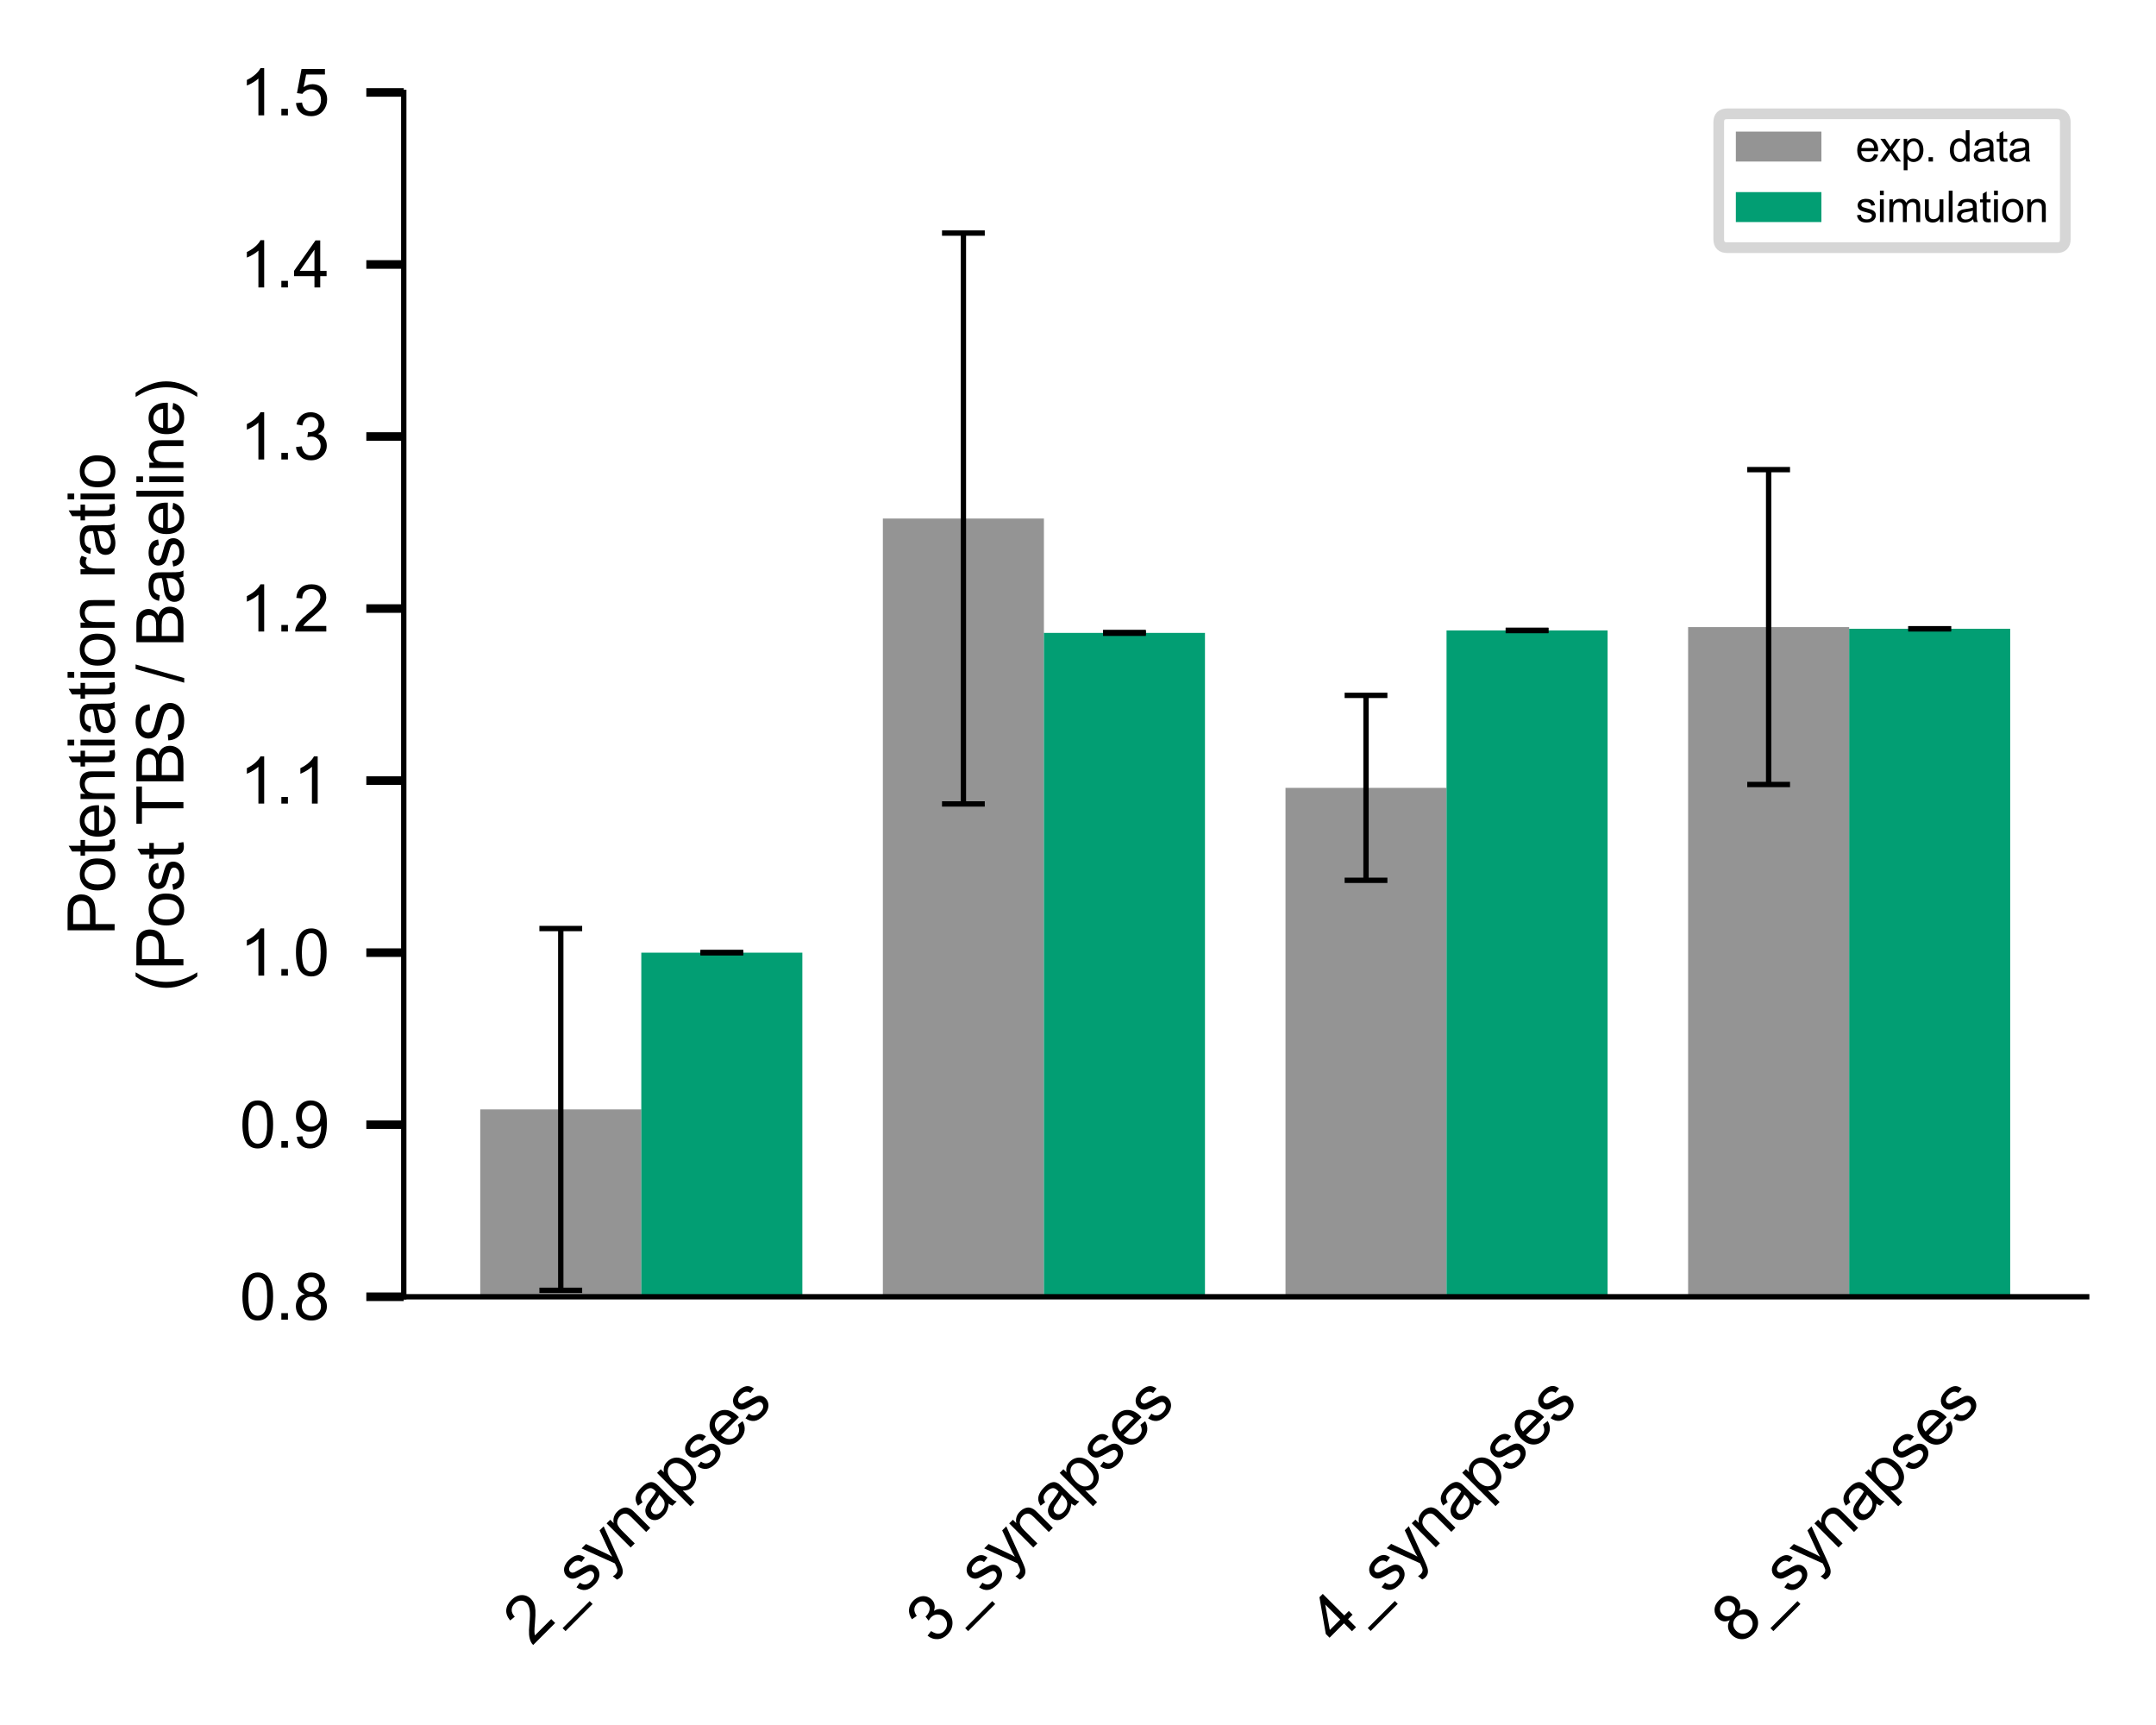 <?xml version="1.0" encoding="utf-8" standalone="no"?>
<!DOCTYPE svg PUBLIC "-//W3C//DTD SVG 1.1//EN"
  "http://www.w3.org/Graphics/SVG/1.1/DTD/svg11.dtd">
<svg xmlns:xlink="http://www.w3.org/1999/xlink" width="201.6pt" height="161.28pt" viewBox="0 0 201.6 161.28" xmlns="http://www.w3.org/2000/svg" version="1.1">
 <defs>
  <style type="text/css">*{stroke-linejoin: round; stroke-linecap: butt}</style>
 </defs>
 <g id="figure_1">
  <g id="patch_1">
   <path d="M 0 161.28 
L 201.6 161.28 
L 201.6 0 
L 0 0 
z
" style="fill: #ffffff"/>
  </g>
  <g id="axes_1">
   <g id="patch_2">
    <path d="M 37.754 121.241 
L 195.12 121.241 
L 195.12 8.64 
L 37.754 8.64 
z
" style="fill: #ffffff"/>
   </g>
   <g id="patch_3">
    <path d="M 44.907 249.928 
L 59.966 249.928 
L 59.966 103.727 
L 44.907 103.727 
z
" clip-path="url(#p248f01e4b3)" style="fill: #949494"/>
   </g>
   <g id="patch_4">
    <path d="M 82.554 249.928 
L 97.613 249.928 
L 97.613 48.479 
L 82.554 48.479 
z
" clip-path="url(#p248f01e4b3)" style="fill: #949494"/>
   </g>
   <g id="patch_5">
    <path d="M 120.202 249.928 
L 135.261 249.928 
L 135.261 73.66 
L 120.202 73.66 
z
" clip-path="url(#p248f01e4b3)" style="fill: #949494"/>
   </g>
   <g id="patch_6">
    <path d="M 157.849 249.928 
L 172.908 249.928 
L 172.908 58.628 
L 157.849 58.628 
z
" clip-path="url(#p248f01e4b3)" style="fill: #949494"/>
   </g>
   <g id="patch_7">
    <path d="M 59.966 249.928 
L 75.025 249.928 
L 75.025 89.069 
L 59.966 89.069 
z
" clip-path="url(#p248f01e4b3)" style="fill: #029e73"/>
   </g>
   <g id="patch_8">
    <path d="M 97.613 249.928 
L 112.672 249.928 
L 112.672 59.173 
L 97.613 59.173 
z
" clip-path="url(#p248f01e4b3)" style="fill: #029e73"/>
   </g>
   <g id="patch_9">
    <path d="M 135.261 249.928 
L 150.32 249.928 
L 150.32 58.942 
L 135.261 58.942 
z
" clip-path="url(#p248f01e4b3)" style="fill: #029e73"/>
   </g>
   <g id="patch_10">
    <path d="M 172.908 249.928 
L 187.967 249.928 
L 187.967 58.789 
L 172.908 58.789 
z
" clip-path="url(#p248f01e4b3)" style="fill: #029e73"/>
   </g>
   <g id="matplotlib.axis_1">
    <g id="xtick_1">
     <g id="text_1">
      <!-- 2_synapses -->
      <g transform="translate(49.724 153.932) rotate(-45) scale(0.06 -0.06)">
       <defs>
        <path id="ArialMT-32" d="M 3222 541 
L 3222 0 
L 194 0 
Q 188 203 259 391 
Q 375 700 629 1000 
Q 884 1300 1366 1694 
Q 2113 2306 2375 2664 
Q 2638 3022 2638 3341 
Q 2638 3675 2398 3904 
Q 2159 4134 1775 4134 
Q 1369 4134 1125 3890 
Q 881 3647 878 3216 
L 300 3275 
Q 359 3922 746 4261 
Q 1134 4600 1788 4600 
Q 2447 4600 2831 4234 
Q 3216 3869 3216 3328 
Q 3216 3053 3103 2787 
Q 2991 2522 2730 2228 
Q 2469 1934 1863 1422 
Q 1356 997 1212 845 
Q 1069 694 975 541 
L 3222 541 
z
" transform="scale(0.016)"/>
        <path id="ArialMT-5f" d="M -97 -1272 
L -97 -866 
L 3631 -866 
L 3631 -1272 
L -97 -1272 
z
" transform="scale(0.016)"/>
        <path id="ArialMT-73" d="M 197 991 
L 753 1078 
Q 800 744 1014 566 
Q 1228 388 1613 388 
Q 2000 388 2187 545 
Q 2375 703 2375 916 
Q 2375 1106 2209 1216 
Q 2094 1291 1634 1406 
Q 1016 1563 777 1677 
Q 538 1791 414 1992 
Q 291 2194 291 2438 
Q 291 2659 392 2848 
Q 494 3038 669 3163 
Q 800 3259 1026 3326 
Q 1253 3394 1513 3394 
Q 1903 3394 2198 3281 
Q 2494 3169 2634 2976 
Q 2775 2784 2828 2463 
L 2278 2388 
Q 2241 2644 2061 2787 
Q 1881 2931 1553 2931 
Q 1166 2931 1000 2803 
Q 834 2675 834 2503 
Q 834 2394 903 2306 
Q 972 2216 1119 2156 
Q 1203 2125 1616 2013 
Q 2213 1853 2448 1751 
Q 2684 1650 2818 1456 
Q 2953 1263 2953 975 
Q 2953 694 2789 445 
Q 2625 197 2315 61 
Q 2006 -75 1616 -75 
Q 969 -75 630 194 
Q 291 463 197 991 
z
" transform="scale(0.016)"/>
        <path id="ArialMT-79" d="M 397 -1278 
L 334 -750 
Q 519 -800 656 -800 
Q 844 -800 956 -737 
Q 1069 -675 1141 -563 
Q 1194 -478 1313 -144 
Q 1328 -97 1363 -6 
L 103 3319 
L 709 3319 
L 1400 1397 
Q 1534 1031 1641 628 
Q 1738 1016 1872 1384 
L 2581 3319 
L 3144 3319 
L 1881 -56 
Q 1678 -603 1566 -809 
Q 1416 -1088 1222 -1217 
Q 1028 -1347 759 -1347 
Q 597 -1347 397 -1278 
z
" transform="scale(0.016)"/>
        <path id="ArialMT-6e" d="M 422 0 
L 422 3319 
L 928 3319 
L 928 2847 
Q 1294 3394 1984 3394 
Q 2284 3394 2536 3286 
Q 2788 3178 2913 3003 
Q 3038 2828 3088 2588 
Q 3119 2431 3119 2041 
L 3119 0 
L 2556 0 
L 2556 2019 
Q 2556 2363 2490 2533 
Q 2425 2703 2258 2804 
Q 2091 2906 1866 2906 
Q 1506 2906 1245 2678 
Q 984 2450 984 1813 
L 984 0 
L 422 0 
z
" transform="scale(0.016)"/>
        <path id="ArialMT-61" d="M 2588 409 
Q 2275 144 1986 34 
Q 1697 -75 1366 -75 
Q 819 -75 525 192 
Q 231 459 231 875 
Q 231 1119 342 1320 
Q 453 1522 633 1644 
Q 813 1766 1038 1828 
Q 1203 1872 1538 1913 
Q 2219 1994 2541 2106 
Q 2544 2222 2544 2253 
Q 2544 2597 2384 2738 
Q 2169 2928 1744 2928 
Q 1347 2928 1158 2789 
Q 969 2650 878 2297 
L 328 2372 
Q 403 2725 575 2942 
Q 747 3159 1072 3276 
Q 1397 3394 1825 3394 
Q 2250 3394 2515 3294 
Q 2781 3194 2906 3042 
Q 3031 2891 3081 2659 
Q 3109 2516 3109 2141 
L 3109 1391 
Q 3109 606 3145 398 
Q 3181 191 3288 0 
L 2700 0 
Q 2613 175 2588 409 
z
M 2541 1666 
Q 2234 1541 1622 1453 
Q 1275 1403 1131 1340 
Q 988 1278 909 1158 
Q 831 1038 831 891 
Q 831 666 1001 516 
Q 1172 366 1500 366 
Q 1825 366 2078 508 
Q 2331 650 2450 897 
Q 2541 1088 2541 1459 
L 2541 1666 
z
" transform="scale(0.016)"/>
        <path id="ArialMT-70" d="M 422 -1272 
L 422 3319 
L 934 3319 
L 934 2888 
Q 1116 3141 1344 3267 
Q 1572 3394 1897 3394 
Q 2322 3394 2647 3175 
Q 2972 2956 3137 2557 
Q 3303 2159 3303 1684 
Q 3303 1175 3120 767 
Q 2938 359 2589 142 
Q 2241 -75 1856 -75 
Q 1575 -75 1351 44 
Q 1128 163 984 344 
L 984 -1272 
L 422 -1272 
z
M 931 1641 
Q 931 1000 1190 694 
Q 1450 388 1819 388 
Q 2194 388 2461 705 
Q 2728 1022 2728 1688 
Q 2728 2322 2467 2637 
Q 2206 2953 1844 2953 
Q 1484 2953 1207 2617 
Q 931 2281 931 1641 
z
" transform="scale(0.016)"/>
        <path id="ArialMT-65" d="M 2694 1069 
L 3275 997 
Q 3138 488 2766 206 
Q 2394 -75 1816 -75 
Q 1088 -75 661 373 
Q 234 822 234 1631 
Q 234 2469 665 2931 
Q 1097 3394 1784 3394 
Q 2450 3394 2872 2941 
Q 3294 2488 3294 1666 
Q 3294 1616 3291 1516 
L 816 1516 
Q 847 969 1125 678 
Q 1403 388 1819 388 
Q 2128 388 2347 550 
Q 2566 713 2694 1069 
z
M 847 1978 
L 2700 1978 
Q 2663 2397 2488 2606 
Q 2219 2931 1791 2931 
Q 1403 2931 1139 2672 
Q 875 2413 847 1978 
z
" transform="scale(0.016)"/>
       </defs>
       <use xlink:href="#ArialMT-32"/>
       <use xlink:href="#ArialMT-5f" x="55.615"/>
       <use xlink:href="#ArialMT-73" x="111.23"/>
       <use xlink:href="#ArialMT-79" x="161.23"/>
       <use xlink:href="#ArialMT-6e" x="211.23"/>
       <use xlink:href="#ArialMT-61" x="266.846"/>
       <use xlink:href="#ArialMT-70" x="322.461"/>
       <use xlink:href="#ArialMT-73" x="378.076"/>
       <use xlink:href="#ArialMT-65" x="428.076"/>
       <use xlink:href="#ArialMT-73" x="483.691"/>
      </g>
     </g>
    </g>
    <g id="xtick_2">
     <g id="text_2">
      <!-- 3_synapses -->
      <g transform="translate(87.371 153.932) rotate(-45) scale(0.06 -0.06)">
       <defs>
        <path id="ArialMT-33" d="M 269 1209 
L 831 1284 
Q 928 806 1161 595 
Q 1394 384 1728 384 
Q 2125 384 2398 659 
Q 2672 934 2672 1341 
Q 2672 1728 2419 1979 
Q 2166 2231 1775 2231 
Q 1616 2231 1378 2169 
L 1441 2663 
Q 1497 2656 1531 2656 
Q 1891 2656 2178 2843 
Q 2466 3031 2466 3422 
Q 2466 3731 2256 3934 
Q 2047 4138 1716 4138 
Q 1388 4138 1169 3931 
Q 950 3725 888 3313 
L 325 3413 
Q 428 3978 793 4289 
Q 1159 4600 1703 4600 
Q 2078 4600 2393 4439 
Q 2709 4278 2876 4000 
Q 3044 3722 3044 3409 
Q 3044 3113 2884 2869 
Q 2725 2625 2413 2481 
Q 2819 2388 3044 2092 
Q 3269 1797 3269 1353 
Q 3269 753 2831 336 
Q 2394 -81 1725 -81 
Q 1122 -81 723 278 
Q 325 638 269 1209 
z
" transform="scale(0.016)"/>
       </defs>
       <use xlink:href="#ArialMT-33"/>
       <use xlink:href="#ArialMT-5f" x="55.615"/>
       <use xlink:href="#ArialMT-73" x="111.23"/>
       <use xlink:href="#ArialMT-79" x="161.23"/>
       <use xlink:href="#ArialMT-6e" x="211.23"/>
       <use xlink:href="#ArialMT-61" x="266.846"/>
       <use xlink:href="#ArialMT-70" x="322.461"/>
       <use xlink:href="#ArialMT-73" x="378.076"/>
       <use xlink:href="#ArialMT-65" x="428.076"/>
       <use xlink:href="#ArialMT-73" x="483.691"/>
      </g>
     </g>
    </g>
    <g id="xtick_3">
     <g id="text_3">
      <!-- 4_synapses -->
      <g transform="translate(125.012 153.919) rotate(-45) scale(0.06 -0.06)">
       <defs>
        <path id="ArialMT-34" d="M 2069 0 
L 2069 1097 
L 81 1097 
L 81 1613 
L 2172 4581 
L 2631 4581 
L 2631 1613 
L 3250 1613 
L 3250 1097 
L 2631 1097 
L 2631 0 
L 2069 0 
z
M 2069 1613 
L 2069 3678 
L 634 1613 
L 2069 1613 
z
" transform="scale(0.016)"/>
       </defs>
       <use xlink:href="#ArialMT-34"/>
       <use xlink:href="#ArialMT-5f" x="55.615"/>
       <use xlink:href="#ArialMT-73" x="111.23"/>
       <use xlink:href="#ArialMT-79" x="161.23"/>
       <use xlink:href="#ArialMT-6e" x="211.23"/>
       <use xlink:href="#ArialMT-61" x="266.846"/>
       <use xlink:href="#ArialMT-70" x="322.461"/>
       <use xlink:href="#ArialMT-73" x="378.076"/>
       <use xlink:href="#ArialMT-65" x="428.076"/>
       <use xlink:href="#ArialMT-73" x="483.691"/>
      </g>
     </g>
    </g>
    <g id="xtick_4">
     <g id="text_4">
      <!-- 8_synapses -->
      <g transform="translate(162.666 153.932) rotate(-45) scale(0.06 -0.06)">
       <defs>
        <path id="ArialMT-38" d="M 1131 2484 
Q 781 2613 612 2850 
Q 444 3088 444 3419 
Q 444 3919 803 4259 
Q 1163 4600 1759 4600 
Q 2359 4600 2725 4251 
Q 3091 3903 3091 3403 
Q 3091 3084 2923 2848 
Q 2756 2613 2416 2484 
Q 2838 2347 3058 2040 
Q 3278 1734 3278 1309 
Q 3278 722 2862 322 
Q 2447 -78 1769 -78 
Q 1091 -78 675 323 
Q 259 725 259 1325 
Q 259 1772 486 2073 
Q 713 2375 1131 2484 
z
M 1019 3438 
Q 1019 3113 1228 2906 
Q 1438 2700 1772 2700 
Q 2097 2700 2305 2904 
Q 2513 3109 2513 3406 
Q 2513 3716 2298 3927 
Q 2084 4138 1766 4138 
Q 1444 4138 1231 3931 
Q 1019 3725 1019 3438 
z
M 838 1322 
Q 838 1081 952 856 
Q 1066 631 1291 507 
Q 1516 384 1775 384 
Q 2178 384 2440 643 
Q 2703 903 2703 1303 
Q 2703 1709 2433 1975 
Q 2163 2241 1756 2241 
Q 1359 2241 1098 1978 
Q 838 1716 838 1322 
z
" transform="scale(0.016)"/>
       </defs>
       <use xlink:href="#ArialMT-38"/>
       <use xlink:href="#ArialMT-5f" x="55.615"/>
       <use xlink:href="#ArialMT-73" x="111.23"/>
       <use xlink:href="#ArialMT-79" x="161.23"/>
       <use xlink:href="#ArialMT-6e" x="211.23"/>
       <use xlink:href="#ArialMT-61" x="266.846"/>
       <use xlink:href="#ArialMT-70" x="322.461"/>
       <use xlink:href="#ArialMT-73" x="378.076"/>
       <use xlink:href="#ArialMT-65" x="428.076"/>
       <use xlink:href="#ArialMT-73" x="483.691"/>
      </g>
     </g>
    </g>
   </g>
   <g id="matplotlib.axis_2">
    <g id="ytick_1">
     <g id="line2d_1">
      <defs>
       <path id="mbf5f650c0f" d="M 0 0 
L -3.5 0 
" style="stroke: #000000; stroke-width: 0.8"/>
      </defs>
      <g>
       <use xlink:href="#mbf5f650c0f" x="37.754" y="121.241" style="stroke: #000000; stroke-width: 0.8"/>
      </g>
     </g>
     <g id="text_5">
      <!-- 0.8 -->
      <g transform="translate(22.414 123.388) scale(0.06 -0.06)">
       <defs>
        <path id="ArialMT-30" d="M 266 2259 
Q 266 3072 433 3567 
Q 600 4063 929 4331 
Q 1259 4600 1759 4600 
Q 2128 4600 2406 4451 
Q 2684 4303 2865 4023 
Q 3047 3744 3150 3342 
Q 3253 2941 3253 2259 
Q 3253 1453 3087 958 
Q 2922 463 2592 192 
Q 2263 -78 1759 -78 
Q 1097 -78 719 397 
Q 266 969 266 2259 
z
M 844 2259 
Q 844 1131 1108 757 
Q 1372 384 1759 384 
Q 2147 384 2411 759 
Q 2675 1134 2675 2259 
Q 2675 3391 2411 3762 
Q 2147 4134 1753 4134 
Q 1366 4134 1134 3806 
Q 844 3388 844 2259 
z
" transform="scale(0.016)"/>
        <path id="ArialMT-2e" d="M 581 0 
L 581 641 
L 1222 641 
L 1222 0 
L 581 0 
z
" transform="scale(0.016)"/>
       </defs>
       <use xlink:href="#ArialMT-30"/>
       <use xlink:href="#ArialMT-2e" x="55.615"/>
       <use xlink:href="#ArialMT-38" x="83.398"/>
      </g>
     </g>
    </g>
    <g id="ytick_2">
     <g id="line2d_2">
      <g>
       <use xlink:href="#mbf5f650c0f" x="37.754" y="105.155" style="stroke: #000000; stroke-width: 0.8"/>
      </g>
     </g>
     <g id="text_6">
      <!-- 0.9 -->
      <g transform="translate(22.414 107.303) scale(0.06 -0.06)">
       <defs>
        <path id="ArialMT-39" d="M 350 1059 
L 891 1109 
Q 959 728 1153 556 
Q 1347 384 1650 384 
Q 1909 384 2104 503 
Q 2300 622 2425 820 
Q 2550 1019 2634 1356 
Q 2719 1694 2719 2044 
Q 2719 2081 2716 2156 
Q 2547 1888 2255 1720 
Q 1963 1553 1622 1553 
Q 1053 1553 659 1965 
Q 266 2378 266 3053 
Q 266 3750 677 4175 
Q 1088 4600 1706 4600 
Q 2153 4600 2523 4359 
Q 2894 4119 3086 3673 
Q 3278 3228 3278 2384 
Q 3278 1506 3087 986 
Q 2897 466 2520 194 
Q 2144 -78 1638 -78 
Q 1100 -78 759 220 
Q 419 519 350 1059 
z
M 2653 3081 
Q 2653 3566 2395 3850 
Q 2138 4134 1775 4134 
Q 1400 4134 1122 3828 
Q 844 3522 844 3034 
Q 844 2597 1108 2323 
Q 1372 2050 1759 2050 
Q 2150 2050 2401 2323 
Q 2653 2597 2653 3081 
z
" transform="scale(0.016)"/>
       </defs>
       <use xlink:href="#ArialMT-30"/>
       <use xlink:href="#ArialMT-2e" x="55.615"/>
       <use xlink:href="#ArialMT-39" x="83.398"/>
      </g>
     </g>
    </g>
    <g id="ytick_3">
     <g id="line2d_3">
      <g>
       <use xlink:href="#mbf5f650c0f" x="37.754" y="89.069" style="stroke: #000000; stroke-width: 0.8"/>
      </g>
     </g>
     <g id="text_7">
      <!-- 1.0 -->
      <g transform="translate(22.414 91.217) scale(0.06 -0.06)">
       <defs>
        <path id="ArialMT-31" d="M 2384 0 
L 1822 0 
L 1822 3584 
Q 1619 3391 1289 3197 
Q 959 3003 697 2906 
L 697 3450 
Q 1169 3672 1522 3987 
Q 1875 4303 2022 4600 
L 2384 4600 
L 2384 0 
z
" transform="scale(0.016)"/>
       </defs>
       <use xlink:href="#ArialMT-31"/>
       <use xlink:href="#ArialMT-2e" x="55.615"/>
       <use xlink:href="#ArialMT-30" x="83.398"/>
      </g>
     </g>
    </g>
    <g id="ytick_4">
     <g id="line2d_4">
      <g>
       <use xlink:href="#mbf5f650c0f" x="37.754" y="72.983" style="stroke: #000000; stroke-width: 0.8"/>
      </g>
     </g>
     <g id="text_8">
      <!-- 1.1 -->
      <g transform="translate(22.414 75.131) scale(0.06 -0.06)">
       <use xlink:href="#ArialMT-31"/>
       <use xlink:href="#ArialMT-2e" x="55.615"/>
       <use xlink:href="#ArialMT-31" x="83.398"/>
      </g>
     </g>
    </g>
    <g id="ytick_5">
     <g id="line2d_5">
      <g>
       <use xlink:href="#mbf5f650c0f" x="37.754" y="56.898" style="stroke: #000000; stroke-width: 0.8"/>
      </g>
     </g>
     <g id="text_9">
      <!-- 1.2 -->
      <g transform="translate(22.414 59.045) scale(0.06 -0.06)">
       <use xlink:href="#ArialMT-31"/>
       <use xlink:href="#ArialMT-2e" x="55.615"/>
       <use xlink:href="#ArialMT-32" x="83.398"/>
      </g>
     </g>
    </g>
    <g id="ytick_6">
     <g id="line2d_6">
      <g>
       <use xlink:href="#mbf5f650c0f" x="37.754" y="40.812" style="stroke: #000000; stroke-width: 0.8"/>
      </g>
     </g>
     <g id="text_10">
      <!-- 1.3 -->
      <g transform="translate(22.414 42.959) scale(0.06 -0.06)">
       <use xlink:href="#ArialMT-31"/>
       <use xlink:href="#ArialMT-2e" x="55.615"/>
       <use xlink:href="#ArialMT-33" x="83.398"/>
      </g>
     </g>
    </g>
    <g id="ytick_7">
     <g id="line2d_7">
      <g>
       <use xlink:href="#mbf5f650c0f" x="37.754" y="24.726" style="stroke: #000000; stroke-width: 0.8"/>
      </g>
     </g>
     <g id="text_11">
      <!-- 1.4 -->
      <g transform="translate(22.414 26.873) scale(0.06 -0.06)">
       <use xlink:href="#ArialMT-31"/>
       <use xlink:href="#ArialMT-2e" x="55.615"/>
       <use xlink:href="#ArialMT-34" x="83.398"/>
      </g>
     </g>
    </g>
    <g id="ytick_8">
     <g id="line2d_8">
      <g>
       <use xlink:href="#mbf5f650c0f" x="37.754" y="8.64" style="stroke: #000000; stroke-width: 0.8"/>
      </g>
     </g>
     <g id="text_12">
      <!-- 1.5 -->
      <g transform="translate(22.414 10.787) scale(0.06 -0.06)">
       <defs>
        <path id="ArialMT-35" d="M 266 1200 
L 856 1250 
Q 922 819 1161 601 
Q 1400 384 1738 384 
Q 2144 384 2425 690 
Q 2706 997 2706 1503 
Q 2706 1984 2436 2262 
Q 2166 2541 1728 2541 
Q 1456 2541 1237 2417 
Q 1019 2294 894 2097 
L 366 2166 
L 809 4519 
L 3088 4519 
L 3088 3981 
L 1259 3981 
L 1013 2750 
Q 1425 3038 1878 3038 
Q 2478 3038 2890 2622 
Q 3303 2206 3303 1553 
Q 3303 931 2941 478 
Q 2500 -78 1738 -78 
Q 1113 -78 717 272 
Q 322 622 266 1200 
z
" transform="scale(0.016)"/>
       </defs>
       <use xlink:href="#ArialMT-31"/>
       <use xlink:href="#ArialMT-2e" x="55.615"/>
       <use xlink:href="#ArialMT-35" x="83.398"/>
      </g>
     </g>
    </g>
    <g id="text_13">
     <!-- Potentiation ratio -->
     <g transform="translate(10.717 87.454) rotate(-90) scale(0.06 -0.06)">
      <defs>
       <path id="ArialMT-50" d="M 494 0 
L 494 4581 
L 2222 4581 
Q 2678 4581 2919 4538 
Q 3256 4481 3484 4323 
Q 3713 4166 3852 3881 
Q 3991 3597 3991 3256 
Q 3991 2672 3619 2267 
Q 3247 1863 2275 1863 
L 1100 1863 
L 1100 0 
L 494 0 
z
M 1100 2403 
L 2284 2403 
Q 2872 2403 3119 2622 
Q 3366 2841 3366 3238 
Q 3366 3525 3220 3729 
Q 3075 3934 2838 4000 
Q 2684 4041 2272 4041 
L 1100 4041 
L 1100 2403 
z
" transform="scale(0.016)"/>
       <path id="ArialMT-6f" d="M 213 1659 
Q 213 2581 725 3025 
Q 1153 3394 1769 3394 
Q 2453 3394 2887 2945 
Q 3322 2497 3322 1706 
Q 3322 1066 3130 698 
Q 2938 331 2570 128 
Q 2203 -75 1769 -75 
Q 1072 -75 642 372 
Q 213 819 213 1659 
z
M 791 1659 
Q 791 1022 1069 705 
Q 1347 388 1769 388 
Q 2188 388 2466 706 
Q 2744 1025 2744 1678 
Q 2744 2294 2464 2611 
Q 2184 2928 1769 2928 
Q 1347 2928 1069 2612 
Q 791 2297 791 1659 
z
" transform="scale(0.016)"/>
       <path id="ArialMT-74" d="M 1650 503 
L 1731 6 
Q 1494 -44 1306 -44 
Q 1000 -44 831 53 
Q 663 150 594 308 
Q 525 466 525 972 
L 525 2881 
L 113 2881 
L 113 3319 
L 525 3319 
L 525 4141 
L 1084 4478 
L 1084 3319 
L 1650 3319 
L 1650 2881 
L 1084 2881 
L 1084 941 
Q 1084 700 1114 631 
Q 1144 563 1211 522 
Q 1278 481 1403 481 
Q 1497 481 1650 503 
z
" transform="scale(0.016)"/>
       <path id="ArialMT-69" d="M 425 3934 
L 425 4581 
L 988 4581 
L 988 3934 
L 425 3934 
z
M 425 0 
L 425 3319 
L 988 3319 
L 988 0 
L 425 0 
z
" transform="scale(0.016)"/>
       <path id="ArialMT-20" transform="scale(0.016)"/>
       <path id="ArialMT-72" d="M 416 0 
L 416 3319 
L 922 3319 
L 922 2816 
Q 1116 3169 1280 3281 
Q 1444 3394 1641 3394 
Q 1925 3394 2219 3213 
L 2025 2691 
Q 1819 2813 1613 2813 
Q 1428 2813 1281 2702 
Q 1134 2591 1072 2394 
Q 978 2094 978 1738 
L 978 0 
L 416 0 
z
" transform="scale(0.016)"/>
      </defs>
      <use xlink:href="#ArialMT-50"/>
      <use xlink:href="#ArialMT-6f" x="66.699"/>
      <use xlink:href="#ArialMT-74" x="122.314"/>
      <use xlink:href="#ArialMT-65" x="150.098"/>
      <use xlink:href="#ArialMT-6e" x="205.713"/>
      <use xlink:href="#ArialMT-74" x="261.328"/>
      <use xlink:href="#ArialMT-69" x="289.111"/>
      <use xlink:href="#ArialMT-61" x="311.328"/>
      <use xlink:href="#ArialMT-74" x="366.943"/>
      <use xlink:href="#ArialMT-69" x="394.727"/>
      <use xlink:href="#ArialMT-6f" x="416.943"/>
      <use xlink:href="#ArialMT-6e" x="472.559"/>
      <use xlink:href="#ArialMT-20" x="528.174"/>
      <use xlink:href="#ArialMT-72" x="555.957"/>
      <use xlink:href="#ArialMT-61" x="589.258"/>
      <use xlink:href="#ArialMT-74" x="644.873"/>
      <use xlink:href="#ArialMT-69" x="672.656"/>
      <use xlink:href="#ArialMT-6f" x="694.873"/>
     </g>
     <!--  (Post TBS / Baseline) -->
     <g transform="translate(17.151 94.398) rotate(-90) scale(0.06 -0.06)">
      <defs>
       <path id="ArialMT-28" d="M 1497 -1347 
Q 1031 -759 709 28 
Q 388 816 388 1659 
Q 388 2403 628 3084 
Q 909 3875 1497 4659 
L 1900 4659 
Q 1522 4009 1400 3731 
Q 1209 3300 1100 2831 
Q 966 2247 966 1656 
Q 966 153 1900 -1347 
L 1497 -1347 
z
" transform="scale(0.016)"/>
       <path id="ArialMT-54" d="M 1659 0 
L 1659 4041 
L 150 4041 
L 150 4581 
L 3781 4581 
L 3781 4041 
L 2266 4041 
L 2266 0 
L 1659 0 
z
" transform="scale(0.016)"/>
       <path id="ArialMT-42" d="M 469 0 
L 469 4581 
L 2188 4581 
Q 2713 4581 3030 4442 
Q 3347 4303 3526 4014 
Q 3706 3725 3706 3409 
Q 3706 3116 3547 2856 
Q 3388 2597 3066 2438 
Q 3481 2316 3704 2022 
Q 3928 1728 3928 1328 
Q 3928 1006 3792 729 
Q 3656 453 3456 303 
Q 3256 153 2954 76 
Q 2653 0 2216 0 
L 469 0 
z
M 1075 2656 
L 2066 2656 
Q 2469 2656 2644 2709 
Q 2875 2778 2992 2937 
Q 3109 3097 3109 3338 
Q 3109 3566 3000 3739 
Q 2891 3913 2687 3977 
Q 2484 4041 1991 4041 
L 1075 4041 
L 1075 2656 
z
M 1075 541 
L 2216 541 
Q 2509 541 2628 563 
Q 2838 600 2978 687 
Q 3119 775 3209 942 
Q 3300 1109 3300 1328 
Q 3300 1584 3169 1773 
Q 3038 1963 2805 2039 
Q 2572 2116 2134 2116 
L 1075 2116 
L 1075 541 
z
" transform="scale(0.016)"/>
       <path id="ArialMT-53" d="M 288 1472 
L 859 1522 
Q 900 1178 1048 958 
Q 1197 738 1509 602 
Q 1822 466 2213 466 
Q 2559 466 2825 569 
Q 3091 672 3220 851 
Q 3350 1031 3350 1244 
Q 3350 1459 3225 1620 
Q 3100 1781 2813 1891 
Q 2628 1963 1997 2114 
Q 1366 2266 1113 2400 
Q 784 2572 623 2826 
Q 463 3081 463 3397 
Q 463 3744 659 4045 
Q 856 4347 1234 4503 
Q 1613 4659 2075 4659 
Q 2584 4659 2973 4495 
Q 3363 4331 3572 4012 
Q 3781 3694 3797 3291 
L 3216 3247 
Q 3169 3681 2898 3903 
Q 2628 4125 2100 4125 
Q 1550 4125 1298 3923 
Q 1047 3722 1047 3438 
Q 1047 3191 1225 3031 
Q 1400 2872 2139 2705 
Q 2878 2538 3153 2413 
Q 3553 2228 3743 1945 
Q 3934 1663 3934 1294 
Q 3934 928 3725 604 
Q 3516 281 3123 101 
Q 2731 -78 2241 -78 
Q 1619 -78 1198 103 
Q 778 284 539 648 
Q 300 1013 288 1472 
z
" transform="scale(0.016)"/>
       <path id="ArialMT-2f" d="M 0 -78 
L 1328 4659 
L 1778 4659 
L 453 -78 
L 0 -78 
z
" transform="scale(0.016)"/>
       <path id="ArialMT-6c" d="M 409 0 
L 409 4581 
L 972 4581 
L 972 0 
L 409 0 
z
" transform="scale(0.016)"/>
       <path id="ArialMT-29" d="M 791 -1347 
L 388 -1347 
Q 1322 153 1322 1656 
Q 1322 2244 1188 2822 
Q 1081 3291 891 3722 
Q 769 4003 388 4659 
L 791 4659 
Q 1378 3875 1659 3084 
Q 1900 2403 1900 1659 
Q 1900 816 1576 28 
Q 1253 -759 791 -1347 
z
" transform="scale(0.016)"/>
      </defs>
      <use xlink:href="#ArialMT-20"/>
      <use xlink:href="#ArialMT-28" x="27.783"/>
      <use xlink:href="#ArialMT-50" x="61.084"/>
      <use xlink:href="#ArialMT-6f" x="127.783"/>
      <use xlink:href="#ArialMT-73" x="183.398"/>
      <use xlink:href="#ArialMT-74" x="233.398"/>
      <use xlink:href="#ArialMT-20" x="261.182"/>
      <use xlink:href="#ArialMT-54" x="287.215"/>
      <use xlink:href="#ArialMT-42" x="348.299"/>
      <use xlink:href="#ArialMT-53" x="414.998"/>
      <use xlink:href="#ArialMT-20" x="481.697"/>
      <use xlink:href="#ArialMT-2f" x="509.48"/>
      <use xlink:href="#ArialMT-20" x="537.264"/>
      <use xlink:href="#ArialMT-42" x="565.047"/>
      <use xlink:href="#ArialMT-61" x="631.746"/>
      <use xlink:href="#ArialMT-73" x="687.361"/>
      <use xlink:href="#ArialMT-65" x="737.361"/>
      <use xlink:href="#ArialMT-6c" x="792.977"/>
      <use xlink:href="#ArialMT-69" x="815.193"/>
      <use xlink:href="#ArialMT-6e" x="837.41"/>
      <use xlink:href="#ArialMT-65" x="893.025"/>
      <use xlink:href="#ArialMT-29" x="948.641"/>
     </g>
    </g>
   </g>
   <g id="LineCollection_1">
    <path d="M 52.436 120.64 
L 52.436 86.814 
" clip-path="url(#p248f01e4b3)" style="fill: none; stroke: #000000; stroke-width: 0.5"/>
    <path d="M 90.084 75.163 
L 90.084 21.794 
" clip-path="url(#p248f01e4b3)" style="fill: none; stroke: #000000; stroke-width: 0.5"/>
    <path d="M 127.731 82.304 
L 127.731 65.016 
" clip-path="url(#p248f01e4b3)" style="fill: none; stroke: #000000; stroke-width: 0.5"/>
    <path d="M 165.379 73.347 
L 165.379 43.909 
" clip-path="url(#p248f01e4b3)" style="fill: none; stroke: #000000; stroke-width: 0.5"/>
   </g>
   <g id="line2d_9">
    <defs>
     <path id="mb562a91ed0" d="M 2 0 
L -2 -0 
" style="stroke: #000000; stroke-width: 0.5"/>
    </defs>
    <g clip-path="url(#p248f01e4b3)">
     <use xlink:href="#mb562a91ed0" x="52.436" y="120.64" style="stroke: #000000; stroke-width: 0.5"/>
     <use xlink:href="#mb562a91ed0" x="90.084" y="75.163" style="stroke: #000000; stroke-width: 0.5"/>
     <use xlink:href="#mb562a91ed0" x="127.731" y="82.304" style="stroke: #000000; stroke-width: 0.5"/>
     <use xlink:href="#mb562a91ed0" x="165.379" y="73.347" style="stroke: #000000; stroke-width: 0.5"/>
    </g>
   </g>
   <g id="line2d_10">
    <g clip-path="url(#p248f01e4b3)">
     <use xlink:href="#mb562a91ed0" x="52.436" y="86.814" style="stroke: #000000; stroke-width: 0.5"/>
     <use xlink:href="#mb562a91ed0" x="90.084" y="21.794" style="stroke: #000000; stroke-width: 0.5"/>
     <use xlink:href="#mb562a91ed0" x="127.731" y="65.016" style="stroke: #000000; stroke-width: 0.5"/>
     <use xlink:href="#mb562a91ed0" x="165.379" y="43.909" style="stroke: #000000; stroke-width: 0.5"/>
    </g>
   </g>
   <g id="LineCollection_2">
    <path d="M 67.495 89.069 
L 67.495 89.069 
" clip-path="url(#p248f01e4b3)" style="fill: none; stroke: #000000; stroke-width: 0.5"/>
    <path d="M 105.143 59.211 
L 105.143 59.136 
" clip-path="url(#p248f01e4b3)" style="fill: none; stroke: #000000; stroke-width: 0.5"/>
    <path d="M 142.79 58.956 
L 142.79 58.928 
" clip-path="url(#p248f01e4b3)" style="fill: none; stroke: #000000; stroke-width: 0.5"/>
    <path d="M 180.438 58.796 
L 180.438 58.782 
" clip-path="url(#p248f01e4b3)" style="fill: none; stroke: #000000; stroke-width: 0.5"/>
   </g>
   <g id="line2d_11">
    <g clip-path="url(#p248f01e4b3)">
     <use xlink:href="#mb562a91ed0" x="67.495" y="89.069" style="stroke: #000000; stroke-width: 0.5"/>
     <use xlink:href="#mb562a91ed0" x="105.143" y="59.211" style="stroke: #000000; stroke-width: 0.5"/>
     <use xlink:href="#mb562a91ed0" x="142.79" y="58.956" style="stroke: #000000; stroke-width: 0.5"/>
     <use xlink:href="#mb562a91ed0" x="180.438" y="58.796" style="stroke: #000000; stroke-width: 0.5"/>
    </g>
   </g>
   <g id="line2d_12">
    <g clip-path="url(#p248f01e4b3)">
     <use xlink:href="#mb562a91ed0" x="67.495" y="89.069" style="stroke: #000000; stroke-width: 0.5"/>
     <use xlink:href="#mb562a91ed0" x="105.143" y="59.136" style="stroke: #000000; stroke-width: 0.5"/>
     <use xlink:href="#mb562a91ed0" x="142.79" y="58.928" style="stroke: #000000; stroke-width: 0.5"/>
     <use xlink:href="#mb562a91ed0" x="180.438" y="58.782" style="stroke: #000000; stroke-width: 0.5"/>
    </g>
   </g>
   <g id="patch_11">
    <path d="M 37.754 121.241 
L 37.754 8.64 
" style="fill: none; stroke: #000000; stroke-width: 0.5; stroke-linejoin: miter; stroke-linecap: square"/>
   </g>
   <g id="patch_12">
    <path d="M 37.754 121.241 
L 195.12 121.241 
" style="fill: none; stroke: #000000; stroke-width: 0.5; stroke-linejoin: miter; stroke-linecap: square"/>
   </g>
   <g id="legend_1">
    <g id="patch_13">
     <path d="M 161.513 23.156 
L 192.32 23.156 
Q 193.12 23.156 193.12 22.356 
L 193.12 11.44 
Q 193.12 10.64 192.32 10.64 
L 161.513 10.64 
Q 160.713 10.64 160.713 11.44 
L 160.713 22.356 
Q 160.713 23.156 161.513 23.156 
z
" style="fill: #ffffff; opacity: 0.8; stroke: #cccccc; stroke-linejoin: miter"/>
    </g>
    <g id="patch_14">
     <path d="M 162.313 15.103 
L 170.313 15.103 
L 170.313 12.303 
L 162.313 12.303 
z
" style="fill: #949494"/>
    </g>
    <g id="text_14">
     <!-- exp. data -->
     <g transform="translate(173.513 15.103) scale(0.04 -0.04)">
      <defs>
       <path id="ArialMT-78" d="M 47 0 
L 1259 1725 
L 138 3319 
L 841 3319 
L 1350 2541 
Q 1494 2319 1581 2169 
Q 1719 2375 1834 2534 
L 2394 3319 
L 3066 3319 
L 1919 1756 
L 3153 0 
L 2463 0 
L 1781 1031 
L 1600 1309 
L 728 0 
L 47 0 
z
" transform="scale(0.016)"/>
       <path id="ArialMT-64" d="M 2575 0 
L 2575 419 
Q 2259 -75 1647 -75 
Q 1250 -75 917 144 
Q 584 363 401 755 
Q 219 1147 219 1656 
Q 219 2153 384 2558 
Q 550 2963 881 3178 
Q 1213 3394 1622 3394 
Q 1922 3394 2156 3267 
Q 2391 3141 2538 2938 
L 2538 4581 
L 3097 4581 
L 3097 0 
L 2575 0 
z
M 797 1656 
Q 797 1019 1065 703 
Q 1334 388 1700 388 
Q 2069 388 2326 689 
Q 2584 991 2584 1609 
Q 2584 2291 2321 2609 
Q 2059 2928 1675 2928 
Q 1300 2928 1048 2622 
Q 797 2316 797 1656 
z
" transform="scale(0.016)"/>
      </defs>
      <use xlink:href="#ArialMT-65"/>
      <use xlink:href="#ArialMT-78" x="55.615"/>
      <use xlink:href="#ArialMT-70" x="105.615"/>
      <use xlink:href="#ArialMT-2e" x="161.23"/>
      <use xlink:href="#ArialMT-20" x="189.014"/>
      <use xlink:href="#ArialMT-64" x="216.797"/>
      <use xlink:href="#ArialMT-61" x="272.412"/>
      <use xlink:href="#ArialMT-74" x="328.027"/>
      <use xlink:href="#ArialMT-61" x="355.811"/>
     </g>
    </g>
    <g id="patch_15">
     <path d="M 162.313 20.761 
L 170.313 20.761 
L 170.313 17.961 
L 162.313 17.961 
z
" style="fill: #029e73"/>
    </g>
    <g id="text_15">
     <!-- simulation -->
     <g transform="translate(173.513 20.761) scale(0.04 -0.04)">
      <defs>
       <path id="ArialMT-6d" d="M 422 0 
L 422 3319 
L 925 3319 
L 925 2853 
Q 1081 3097 1340 3245 
Q 1600 3394 1931 3394 
Q 2300 3394 2536 3241 
Q 2772 3088 2869 2813 
Q 3263 3394 3894 3394 
Q 4388 3394 4653 3120 
Q 4919 2847 4919 2278 
L 4919 0 
L 4359 0 
L 4359 2091 
Q 4359 2428 4304 2576 
Q 4250 2725 4106 2815 
Q 3963 2906 3769 2906 
Q 3419 2906 3187 2673 
Q 2956 2441 2956 1928 
L 2956 0 
L 2394 0 
L 2394 2156 
Q 2394 2531 2256 2718 
Q 2119 2906 1806 2906 
Q 1569 2906 1367 2781 
Q 1166 2656 1075 2415 
Q 984 2175 984 1722 
L 984 0 
L 422 0 
z
" transform="scale(0.016)"/>
       <path id="ArialMT-75" d="M 2597 0 
L 2597 488 
Q 2209 -75 1544 -75 
Q 1250 -75 995 37 
Q 741 150 617 320 
Q 494 491 444 738 
Q 409 903 409 1263 
L 409 3319 
L 972 3319 
L 972 1478 
Q 972 1038 1006 884 
Q 1059 663 1231 536 
Q 1403 409 1656 409 
Q 1909 409 2131 539 
Q 2353 669 2445 892 
Q 2538 1116 2538 1541 
L 2538 3319 
L 3100 3319 
L 3100 0 
L 2597 0 
z
" transform="scale(0.016)"/>
      </defs>
      <use xlink:href="#ArialMT-73"/>
      <use xlink:href="#ArialMT-69" x="50"/>
      <use xlink:href="#ArialMT-6d" x="72.217"/>
      <use xlink:href="#ArialMT-75" x="155.518"/>
      <use xlink:href="#ArialMT-6c" x="211.133"/>
      <use xlink:href="#ArialMT-61" x="233.35"/>
      <use xlink:href="#ArialMT-74" x="288.965"/>
      <use xlink:href="#ArialMT-69" x="316.748"/>
      <use xlink:href="#ArialMT-6f" x="338.965"/>
      <use xlink:href="#ArialMT-6e" x="394.58"/>
     </g>
    </g>
   </g>
  </g>
 </g>
 <defs>
  <clipPath id="p248f01e4b3">
   <rect x="37.754" y="8.64" width="157.366" height="112.601"/>
  </clipPath>
 </defs>
</svg>
